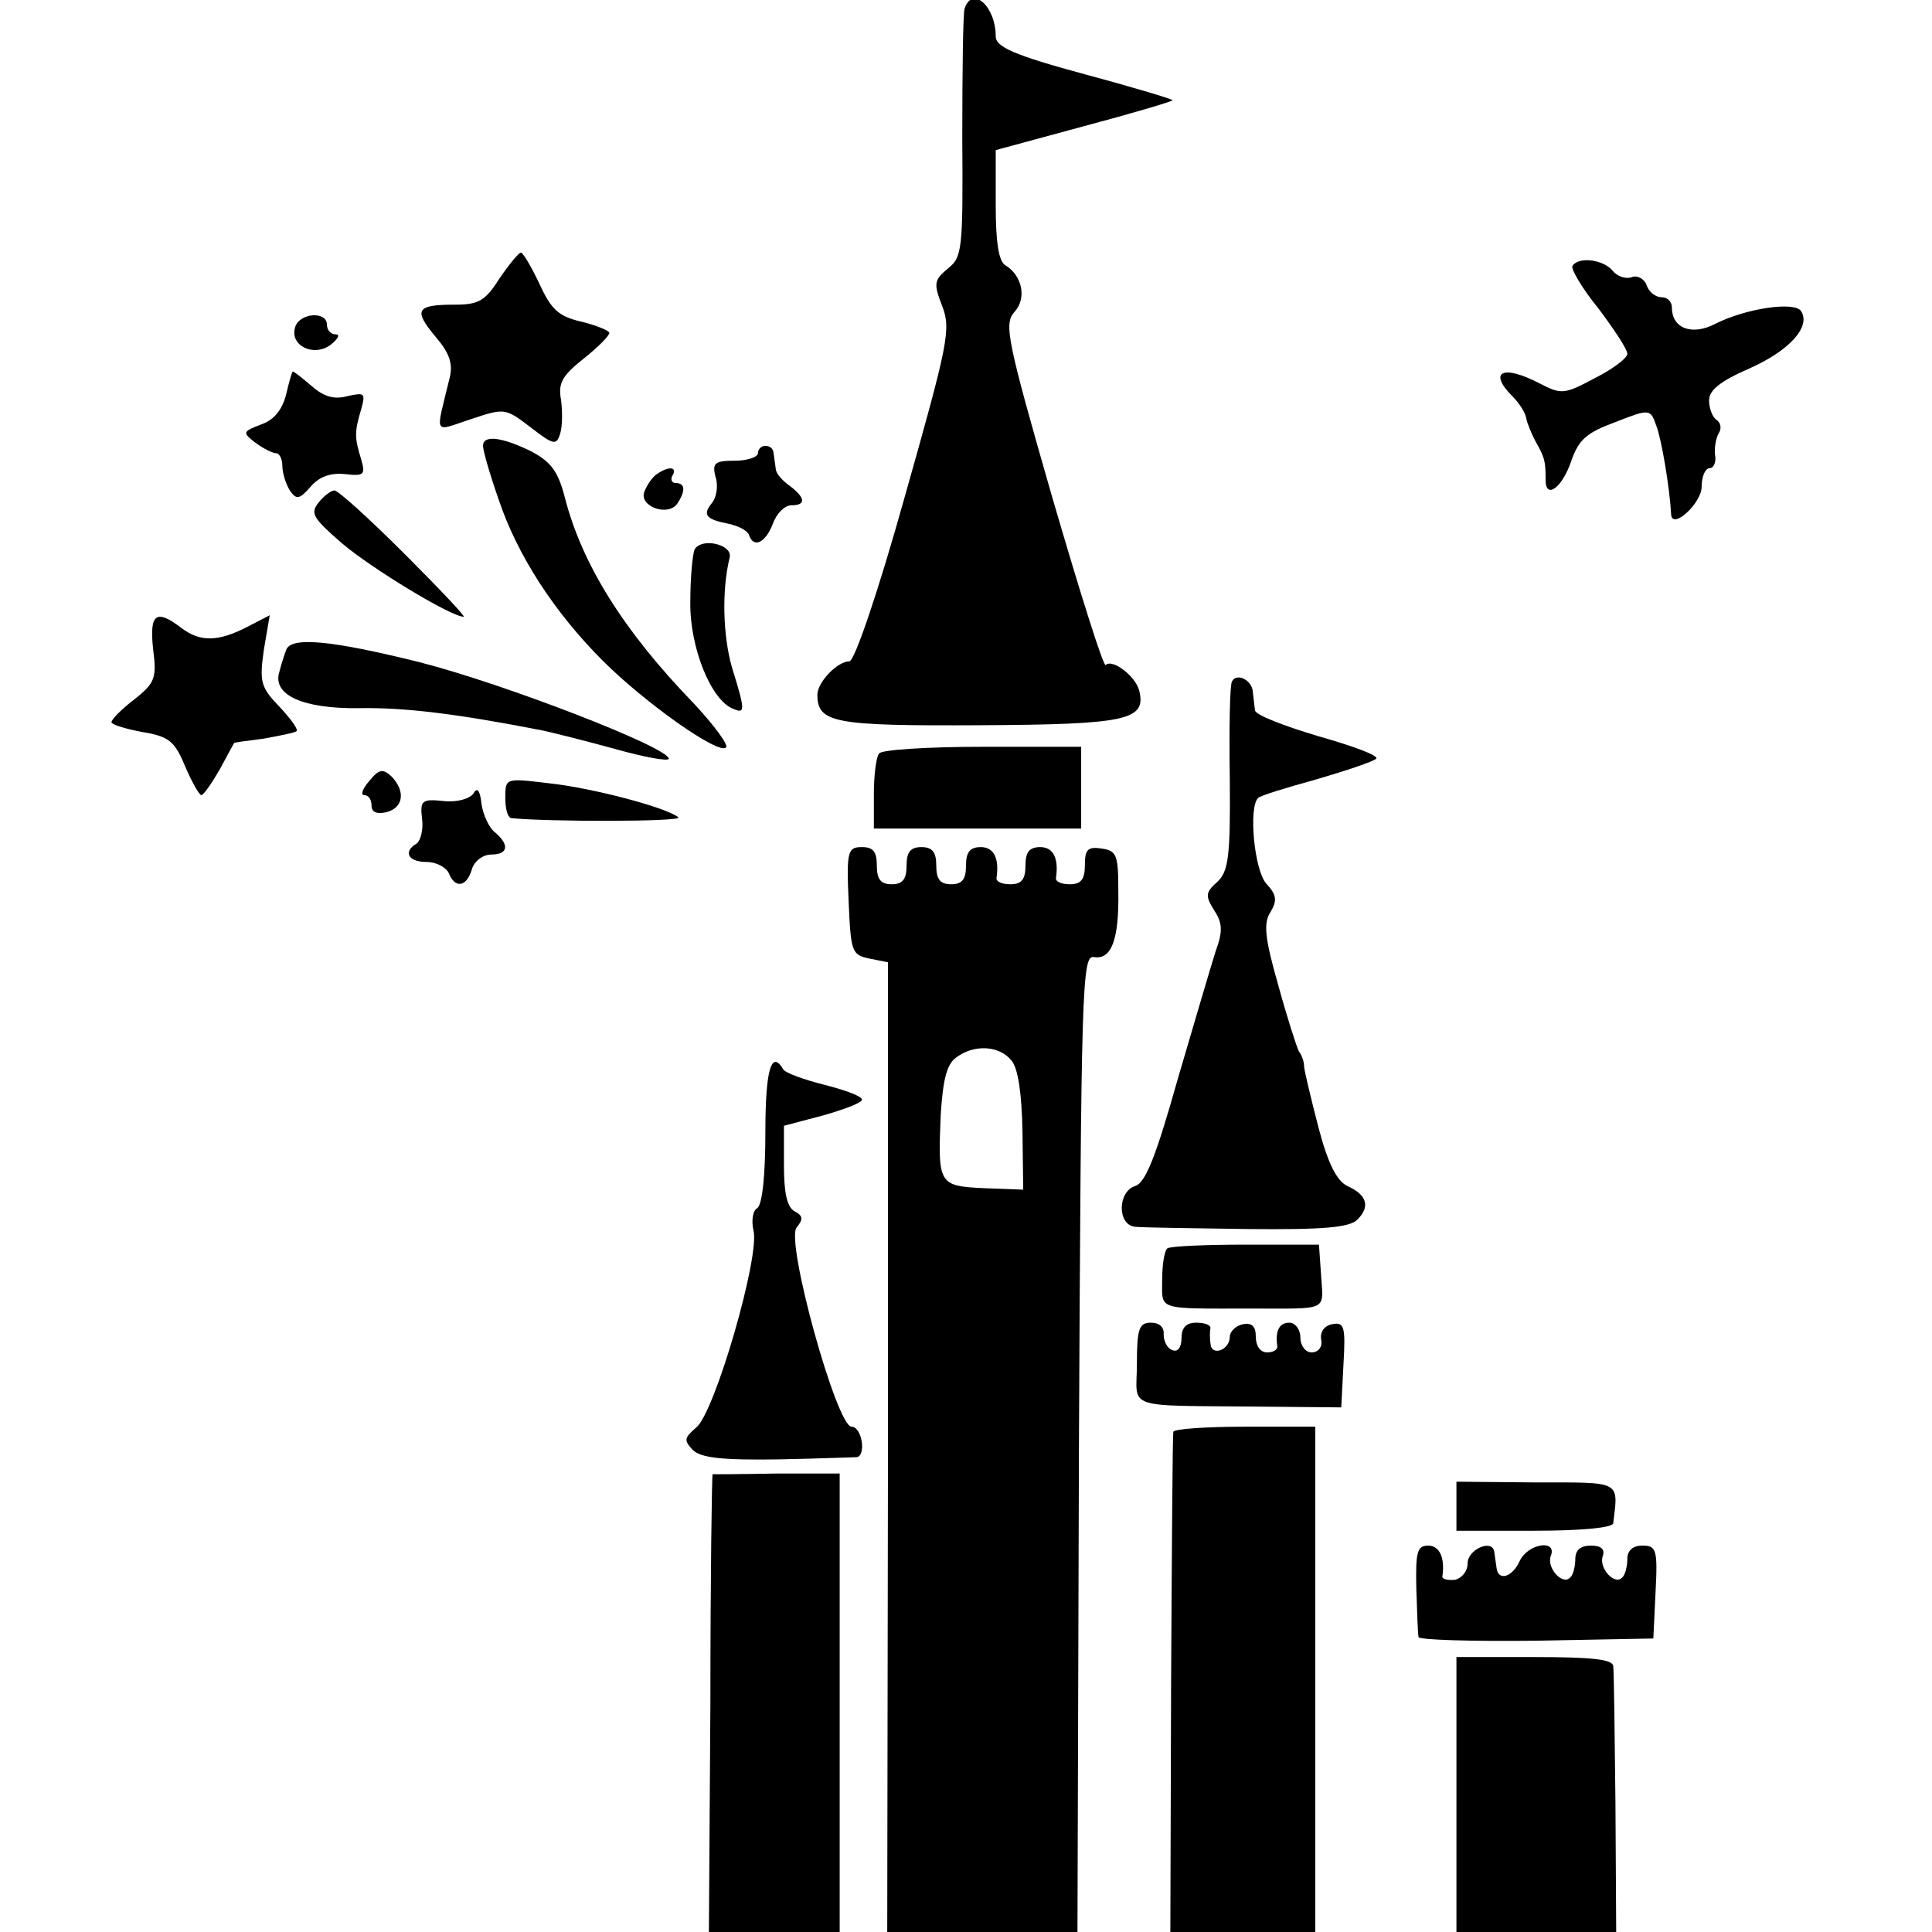 <?xml version="1.0" standalone="no"?>
<!DOCTYPE svg PUBLIC "-//W3C//DTD SVG 20010904//EN"
 "http://www.w3.org/TR/2001/REC-SVG-20010904/DTD/svg10.dtd">
<svg version="1.0" xmlns="http://www.w3.org/2000/svg"
 width="260pt" height="260pt" viewBox="0 0 260 260"
 preserveAspectRatio="xMidYMid meet">
<g transform="translate(0,260) scale(0.1,-0.1)"
fill="#000000" stroke="none">
<path d="M1298 2588 c-2 -7 -3 -85 -3 -173 1 -150 0 -161 -19 -176 -19 -16
-20 -20 -8 -51 12 -31 8 -50 -50 -255 -36 -129 -68 -223 -75 -223 -16 0 -43
-28 -43 -45 0 -38 23 -42 218 -41 200 1 225 7 215 47 -5 19 -36 43 -45 34 -3
-3 -35 99 -72 226 -61 212 -65 233 -51 249 17 18 11 49 -12 63 -9 5 -13 31
-13 81 l0 74 118 32 c64 17 118 33 120 35 2 1 -51 17 -118 35 -96 26 -120 37
-120 51 0 41 -32 69 -42 37z"/>
<path d="M672 2225 c-19 -30 -28 -35 -60 -35 -52 0 -56 -7 -26 -43 19 -22 24
-37 19 -56 -19 -79 -23 -72 29 -55 45 15 46 15 80 -11 31 -24 35 -25 40 -8 3
10 3 30 1 45 -4 22 1 32 30 55 19 15 35 31 35 35 0 3 -17 10 -37 15 -31 7 -41
16 -57 51 -11 23 -22 42 -25 42 -3 0 -16 -16 -29 -35z"/>
<path d="M2116 2242 c-2 -4 13 -30 35 -57 21 -28 39 -55 39 -61 0 -6 -20 -21
-44 -33 -41 -22 -45 -22 -74 -7 -50 26 -70 16 -36 -18 9 -9 17 -22 18 -29 1
-6 7 -21 13 -32 12 -21 13 -26 13 -51 0 -27 23 -10 35 27 10 28 21 37 59 51
46 18 47 18 55 -5 7 -18 18 -83 20 -120 2 -20 41 16 41 38 0 14 5 25 11 25 5
0 9 8 7 18 -1 9 1 22 5 29 4 6 3 14 -3 18 -5 3 -10 15 -10 26 0 14 15 26 54
43 54 24 83 56 70 77 -8 14 -75 4 -116 -17 -31 -16 -58 -6 -58 22 0 8 -6 14
-14 14 -8 0 -17 7 -20 16 -3 9 -13 14 -20 11 -8 -3 -20 1 -26 9 -13 15 -46 19
-54 6z"/>
<path d="M397 2159 c-7 -24 25 -40 48 -23 10 8 13 14 7 14 -7 0 -12 6 -12 13
0 19 -38 16 -43 -4z"/>
<path d="M385 2069 c-5 -20 -16 -34 -33 -40 -26 -10 -26 -11 -8 -25 11 -8 23
-14 28 -14 4 0 8 -8 8 -17 0 -10 5 -25 10 -33 9 -13 13 -12 28 5 11 13 26 19
46 17 26 -3 28 -1 22 20 -9 29 -9 37 0 67 6 22 5 23 -18 18 -18 -5 -32 -1 -48
13 -13 11 -24 20 -26 20 -1 0 -5 -14 -9 -31z"/>
<path d="M650 2000 c0 -6 9 -38 21 -72 25 -75 75 -152 140 -217 57 -57 156
-127 166 -117 4 3 -16 30 -43 59 -95 98 -151 188 -174 278 -9 35 -19 48 -46
62 -39 19 -64 22 -64 7z"/>
<path d="M1020 1990 c0 -5 -14 -10 -31 -10 -27 0 -31 -3 -26 -22 4 -12 1 -28
-5 -35 -13 -16 -8 -22 23 -28 13 -3 25 -9 27 -15 6 -18 22 -11 32 15 5 14 16
25 25 25 20 0 19 10 -2 26 -10 7 -19 17 -19 23 -1 6 -2 16 -3 21 0 6 -5 10
-11 10 -5 0 -10 -4 -10 -10z"/>
<path d="M884 1962 c-6 -4 -13 -14 -17 -24 -7 -20 33 -34 45 -15 11 17 10 27
-3 27 -5 0 -7 5 -4 10 7 12 -5 13 -21 2z"/>
<path d="M429 1924 c-12 -15 -8 -21 31 -55 40 -34 147 -99 164 -99 3 0 -33 38
-80 85 -47 47 -89 85 -94 85 -4 0 -14 -7 -21 -16z"/>
<path d="M935 1861 c-3 -6 -6 -38 -6 -71 -1 -61 28 -133 58 -144 16 -7 16 -2
-2 56 -12 42 -14 103 -3 148 4 17 -37 27 -47 11z"/>
<path d="M206 1727 c5 -39 3 -46 -25 -68 -17 -13 -31 -27 -31 -31 0 -3 19 -9
41 -13 36 -6 44 -12 58 -46 9 -21 19 -39 22 -39 3 0 14 16 25 35 10 19 19 35
19 35 0 1 18 3 40 6 22 4 42 8 44 10 3 2 -8 17 -23 33 -25 26 -27 33 -21 76
l8 47 -31 -16 c-39 -20 -63 -20 -88 -1 -34 26 -43 19 -38 -28z"/>
<path d="M385 1725 c-3 -8 -7 -21 -9 -29 -10 -31 31 -50 107 -49 61 1 129 -7
247 -30 14 -3 58 -14 98 -25 39 -11 72 -17 72 -13 0 15 -222 101 -336 130
-117 29 -173 35 -179 16z"/>
<path d="M1658 1683 c-3 -4 -4 -63 -3 -131 1 -106 -2 -125 -17 -139 -16 -14
-16 -19 -4 -38 11 -17 12 -28 2 -55 -6 -19 -29 -97 -51 -172 -29 -103 -43
-139 -57 -144 -24 -7 -25 -53 0 -55 9 -1 77 -2 151 -3 102 -1 138 2 148 13 17
17 13 33 -14 45 -14 7 -26 30 -39 80 -10 39 -19 76 -19 81 0 6 -3 15 -7 20 -3
6 -16 46 -28 90 -18 63 -20 83 -10 98 9 15 8 23 -6 38 -16 18 -24 102 -11 115
2 3 38 14 78 25 41 12 77 24 81 28 4 4 -31 17 -77 30 -47 14 -86 29 -86 35 -1
6 -2 17 -3 25 -1 16 -22 26 -28 14z"/>
<path d="M1183 1586 c-4 -5 -7 -30 -7 -55 l0 -46 139 0 140 0 0 55 0 55 -133
0 c-74 0 -136 -4 -139 -9z"/>
<path d="M497 1549 c-9 -10 -12 -19 -7 -19 6 0 10 -6 10 -14 0 -9 7 -12 20 -9
23 6 26 28 7 48 -12 11 -17 10 -30 -6z"/>
<path d="M680 1526 c0 -14 3 -26 8 -27 48 -5 231 -5 225 1 -15 13 -117 40
-175 46 -58 7 -58 7 -58 -20z"/>
<path d="M637 1532 c-5 -7 -22 -12 -40 -10 -29 3 -32 1 -29 -24 2 -14 -2 -29
-7 -33 -19 -11 -12 -25 13 -25 13 0 26 -7 30 -15 8 -21 24 -19 31 5 3 11 15
20 26 20 23 0 25 13 5 30 -8 6 -16 24 -18 38 -2 19 -6 23 -11 14z"/>
<path d="M1142 1388 c3 -69 4 -73 28 -78 l25 -5 0 -652 -1 -653 128 0 128 0 2
657 c3 613 4 658 20 655 24 -4 34 24 33 88 0 49 -2 55 -22 58 -19 3 -23 -1
-23 -22 0 -19 -5 -26 -20 -26 -11 0 -19 3 -19 8 4 26 -3 42 -21 42 -15 0 -20
-7 -20 -25 0 -18 -5 -25 -20 -25 -11 0 -19 3 -19 8 4 26 -3 42 -21 42 -15 0
-20 -7 -20 -25 0 -18 -5 -25 -20 -25 -15 0 -20 7 -20 25 0 18 -5 25 -20 25
-15 0 -20 -7 -20 -25 0 -18 -5 -25 -20 -25 -15 0 -20 7 -20 25 0 19 -5 25 -20
25 -19 0 -21 -5 -18 -72z m219 -215 c9 -10 14 -44 15 -95 l1 -79 -53 2 c-61 3
-62 5 -58 99 3 47 8 68 21 77 24 18 58 16 74 -4z"/>
<path d="M1030 1076 c0 -57 -4 -97 -11 -102 -6 -3 -8 -17 -5 -30 9 -34 -52
-245 -77 -265 -16 -14 -17 -17 -5 -30 11 -11 39 -14 114 -13 54 1 102 3 107 3
13 2 7 41 -7 41 -20 0 -89 249 -74 268 9 11 9 16 -3 22 -10 6 -14 25 -14 62
l0 53 53 14 c28 8 52 17 52 21 0 5 -23 13 -50 20 -28 7 -53 16 -56 21 -16 27
-24 -1 -24 -85z"/>
<path d="M1571 920 c-4 -3 -7 -22 -7 -42 0 -42 -9 -39 121 -39 103 0 96 -4 93
43 l-3 43 -98 0 c-54 0 -102 -2 -106 -5z"/>
<path d="M1530 765 c0 -63 -21 -56 168 -58 l107 -1 3 58 c3 51 1 57 -15 54
-11 -2 -17 -11 -15 -21 2 -10 -4 -17 -13 -17 -8 0 -15 9 -15 20 0 11 -7 20
-15 20 -14 0 -19 -12 -16 -32 0 -5 -6 -8 -14 -8 -9 0 -15 9 -15 21 0 14 -5 19
-17 17 -10 -2 -18 -10 -18 -17 0 -18 -25 -27 -26 -9 -1 7 -1 16 0 21 0 4 -8 7
-19 7 -14 0 -20 -7 -20 -21 0 -12 -5 -19 -12 -16 -7 2 -12 12 -12 21 1 10 -6
16 -17 16 -16 0 -19 -8 -19 -55z"/>
<path d="M1579 673 c-1 -5 -2 -158 -3 -340 l-1 -333 98 0 97 0 0 340 0 340
-95 0 c-52 0 -96 -3 -96 -7z"/>
<path d="M959 616 c-1 -1 -3 -139 -3 -308 l-2 -308 88 0 88 0 0 308 0 309 -85
0 c-47 -1 -86 -1 -86 -1z"/>
<path d="M1960 573 l0 -33 105 0 c63 0 105 4 106 10 7 58 12 55 -104 55 l-107
1 0 -33z"/>
<path d="M1906 463 c1 -32 2 -61 3 -66 0 -4 72 -6 159 -5 l157 3 3 63 c3 57 1
62 -18 62 -13 0 -20 -7 -20 -18 0 -10 -3 -22 -7 -25 -10 -11 -32 13 -26 29 3
9 -2 14 -16 14 -14 0 -21 -6 -21 -18 0 -10 -3 -22 -7 -25 -10 -11 -32 13 -26
29 9 23 -31 17 -42 -7 -10 -22 -29 -27 -31 -9 -1 6 -2 15 -3 21 -2 19 -36 4
-36 -15 0 -11 -8 -20 -17 -22 -10 -1 -17 1 -17 4 4 26 -4 42 -19 42 -15 0 -17
-9 -16 -57z"/>
<path d="M1960 185 l0 -185 108 0 107 0 -1 173 c-1 94 -2 178 -3 185 -1 9 -29
12 -106 12 l-105 0 0 -185z"/>
</g>
</svg>
